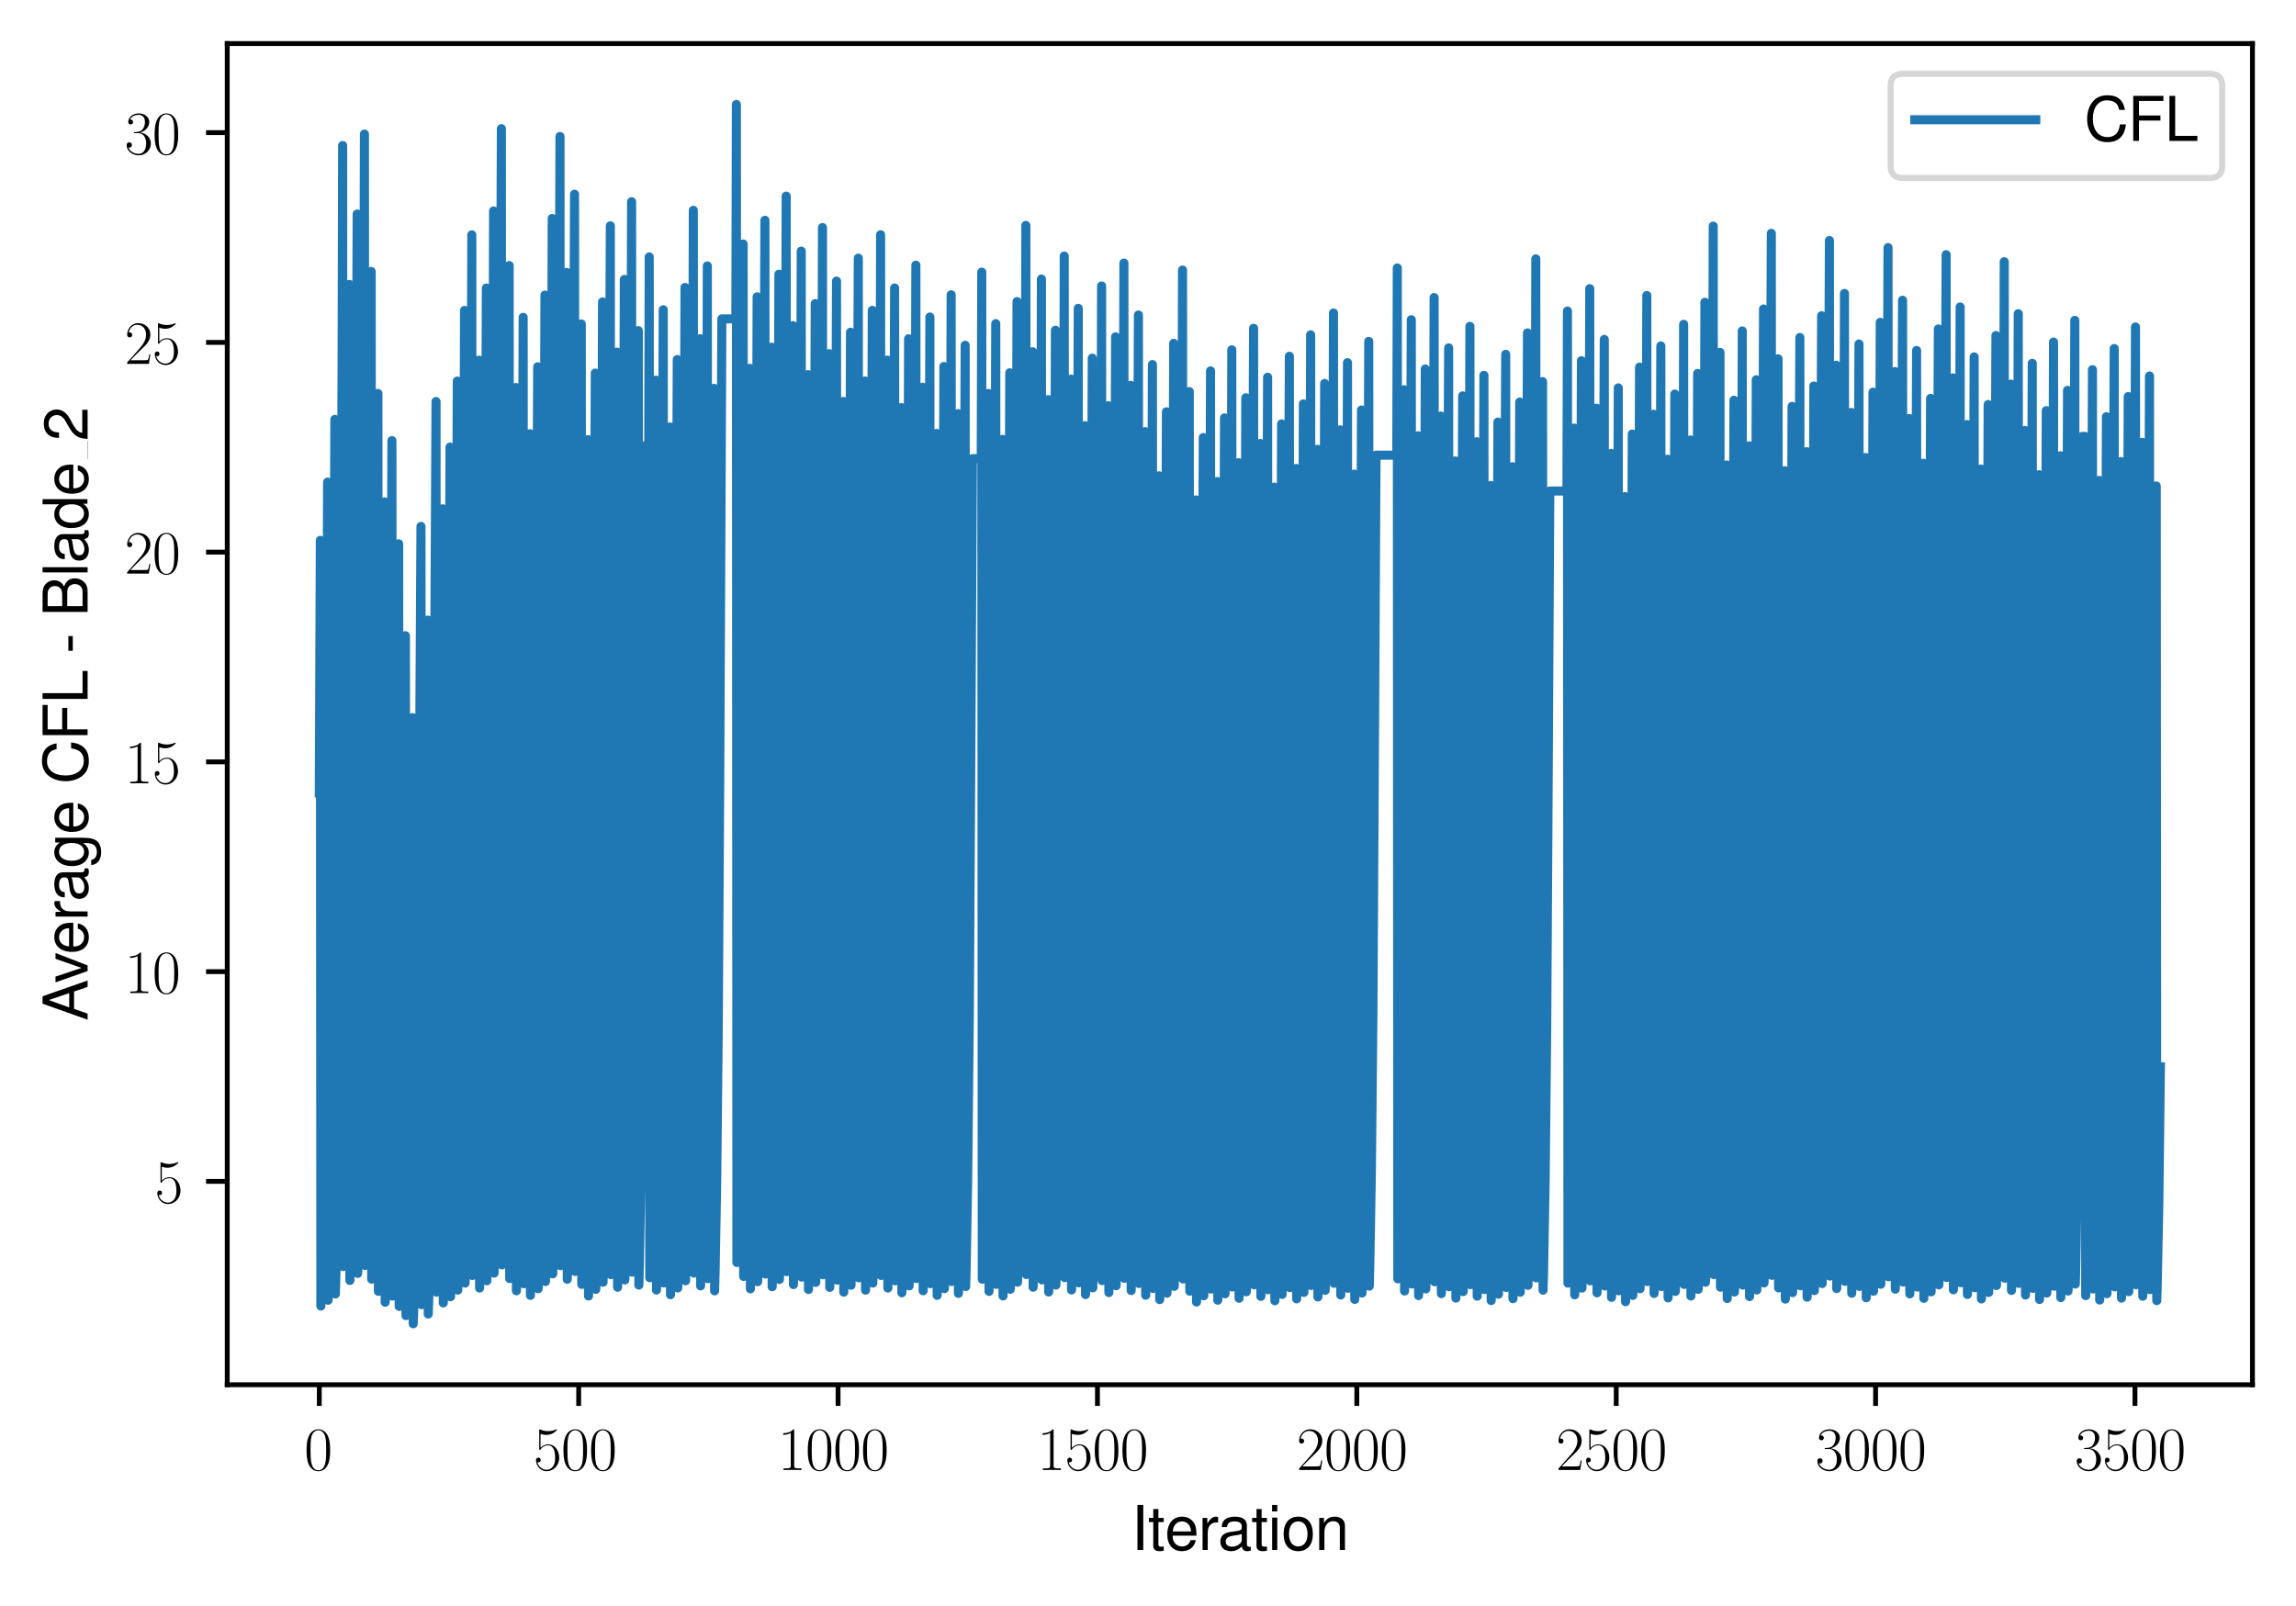 <?xml version="1.0" encoding="utf-8" standalone="no"?>
<!DOCTYPE svg PUBLIC "-//W3C//DTD SVG 1.1//EN"
  "http://www.w3.org/Graphics/SVG/1.1/DTD/svg11.dtd">
<svg xmlns:xlink="http://www.w3.org/1999/xlink" width="379.567pt" height="265.601pt" viewBox="0 0 379.567 265.601" xmlns="http://www.w3.org/2000/svg" version="1.1">
 <defs>
  <style type="text/css">*{stroke-linejoin: round; stroke-linecap: butt}</style>
 </defs>
 <g id="figure_1">
  <g id="patch_1">
   <path d="M 0 265.601 
L 379.567 265.601 
L 379.567 0 
L 0 0 
z
" style="fill: #ffffff"/>
  </g>
  <g id="axes_1">
   <g id="patch_2">
    <path d="M 37.567 228.96 
L 372.367 228.96 
L 372.367 7.2 
L 37.567 7.2 
z
" style="fill: #ffffff"/>
   </g>
   <g id="matplotlib.axis_1">
    <g id="xtick_1">
     <g id="line2d_1">
      <defs>
       <path id="md275884af6" d="M 0 0 
L 0 3.5 
" style="stroke: #000000; stroke-width: 0.8"/>
      </defs>
      <g>
       <use xlink:href="#md275884af6" x="52.786" y="228.96" style="stroke: #000000; stroke-width: 0.8"/>
      </g>
     </g>
     <g id="text_1">
      <!-- $\mathdefault{0}$ -->
      <g transform="translate(50.295 243.058) scale(0.1 -0.1)">
       <defs>
        <path id="CMR17-30" d="M 2688 2038 
C 2688 2430 2682 3099 2413 3613 
C 2176 4063 1798 4224 1466 4224 
C 1158 4224 768 4082 525 3620 
C 269 3137 243 2539 243 2038 
C 243 1671 250 1112 448 623 
C 723 -39 1216 -128 1466 -128 
C 1760 -128 2208 -7 2470 604 
C 2662 1048 2688 1568 2688 2038 
z
M 1466 -26 
C 1056 -26 813 328 723 816 
C 653 1196 653 1749 653 2109 
C 653 2604 653 3015 736 3407 
C 858 3954 1216 4121 1466 4121 
C 1728 4121 2067 3947 2189 3420 
C 2272 3054 2278 2623 2278 2109 
C 2278 1691 2278 1176 2202 797 
C 2067 96 1690 -26 1466 -26 
z
" transform="scale(0.016)"/>
       </defs>
       <use xlink:href="#CMR17-30" transform="scale(0.996)"/>
      </g>
     </g>
    </g>
    <g id="xtick_2">
     <g id="line2d_2">
      <g>
       <use xlink:href="#md275884af6" x="95.666" y="228.96" style="stroke: #000000; stroke-width: 0.8"/>
      </g>
     </g>
     <g id="text_2">
      <!-- $\mathdefault{500}$ -->
      <g transform="translate(88.194 243.058) scale(0.1 -0.1)">
       <defs>
        <path id="CMR17-35" d="M 730 3750 
C 794 3724 1056 3641 1325 3641 
C 1920 3641 2246 3961 2432 4140 
C 2432 4191 2432 4224 2394 4224 
C 2387 4224 2374 4224 2323 4198 
C 2099 4102 1837 4032 1517 4032 
C 1325 4032 1037 4055 723 4191 
C 653 4224 640 4224 634 4224 
C 602 4224 595 4217 595 4090 
L 595 2231 
C 595 2113 595 2080 659 2080 
C 691 2080 704 2093 736 2139 
C 941 2435 1222 2560 1542 2560 
C 1766 2560 2246 2415 2246 1293 
C 2246 1087 2246 716 2054 422 
C 1894 159 1645 25 1370 25 
C 947 25 518 319 403 812 
C 429 806 480 793 506 793 
C 589 793 749 838 749 1036 
C 749 1209 627 1280 506 1280 
C 358 1280 262 1190 262 1011 
C 262 454 704 -128 1382 -128 
C 2042 -128 2669 441 2669 1267 
C 2669 2054 2170 2662 1549 2662 
C 1222 2662 947 2540 730 2304 
L 730 3750 
z
" transform="scale(0.016)"/>
       </defs>
       <use xlink:href="#CMR17-35" transform="scale(0.996)"/>
       <use xlink:href="#CMR17-30" transform="translate(45.69 0) scale(0.996)"/>
       <use xlink:href="#CMR17-30" transform="translate(91.381 0) scale(0.996)"/>
      </g>
     </g>
    </g>
    <g id="xtick_3">
     <g id="line2d_3">
      <g>
       <use xlink:href="#md275884af6" x="138.546" y="228.96" style="stroke: #000000; stroke-width: 0.8"/>
      </g>
     </g>
     <g id="text_3">
      <!-- $\mathdefault{1000}$ -->
      <g transform="translate(128.583 243.058) scale(0.1 -0.1)">
       <defs>
        <path id="CMR17-31" d="M 1702 4083 
C 1702 4217 1696 4224 1606 4224 
C 1357 3927 979 3833 621 3820 
C 602 3820 570 3820 563 3808 
C 557 3795 557 3782 557 3648 
C 755 3648 1088 3686 1344 3839 
L 1344 467 
C 1344 243 1331 166 781 166 
L 589 166 
L 589 0 
C 896 6 1216 12 1523 12 
C 1830 12 2150 6 2458 0 
L 2458 166 
L 2266 166 
C 1715 166 1702 236 1702 467 
L 1702 4083 
z
" transform="scale(0.016)"/>
       </defs>
       <use xlink:href="#CMR17-31" transform="scale(0.996)"/>
       <use xlink:href="#CMR17-30" transform="translate(45.69 0) scale(0.996)"/>
       <use xlink:href="#CMR17-30" transform="translate(91.381 0) scale(0.996)"/>
       <use xlink:href="#CMR17-30" transform="translate(137.071 0) scale(0.996)"/>
      </g>
     </g>
    </g>
    <g id="xtick_4">
     <g id="line2d_4">
      <g>
       <use xlink:href="#md275884af6" x="181.426" y="228.96" style="stroke: #000000; stroke-width: 0.8"/>
      </g>
     </g>
     <g id="text_4">
      <!-- $\mathdefault{1500}$ -->
      <g transform="translate(171.463 243.058) scale(0.1 -0.1)">
       <use xlink:href="#CMR17-31" transform="scale(0.996)"/>
       <use xlink:href="#CMR17-35" transform="translate(45.69 0) scale(0.996)"/>
       <use xlink:href="#CMR17-30" transform="translate(91.381 0) scale(0.996)"/>
       <use xlink:href="#CMR17-30" transform="translate(137.071 0) scale(0.996)"/>
      </g>
     </g>
    </g>
    <g id="xtick_5">
     <g id="line2d_5">
      <g>
       <use xlink:href="#md275884af6" x="224.306" y="228.96" style="stroke: #000000; stroke-width: 0.8"/>
      </g>
     </g>
     <g id="text_5">
      <!-- $\mathdefault{2000}$ -->
      <g transform="translate(214.344 243.058) scale(0.1 -0.1)">
       <defs>
        <path id="CMR17-32" d="M 2669 990 
L 2554 990 
C 2490 537 2438 460 2413 422 
C 2381 371 1920 371 1830 371 
L 602 371 
C 832 620 1280 1073 1824 1596 
C 2214 1966 2669 2400 2669 3033 
C 2669 3788 2067 4224 1395 4224 
C 691 4224 262 3603 262 3027 
C 262 2777 448 2745 525 2745 
C 589 2745 781 2783 781 3007 
C 781 3206 614 3264 525 3264 
C 486 3264 448 3257 422 3244 
C 544 3788 915 4057 1306 4057 
C 1862 4057 2227 3616 2227 3033 
C 2227 2477 1901 1998 1536 1583 
L 262 147 
L 262 0 
L 2515 0 
L 2669 990 
z
" transform="scale(0.016)"/>
       </defs>
       <use xlink:href="#CMR17-32" transform="scale(0.996)"/>
       <use xlink:href="#CMR17-30" transform="translate(45.69 0) scale(0.996)"/>
       <use xlink:href="#CMR17-30" transform="translate(91.381 0) scale(0.996)"/>
       <use xlink:href="#CMR17-30" transform="translate(137.071 0) scale(0.996)"/>
      </g>
     </g>
    </g>
    <g id="xtick_6">
     <g id="line2d_6">
      <g>
       <use xlink:href="#md275884af6" x="267.187" y="228.96" style="stroke: #000000; stroke-width: 0.8"/>
      </g>
     </g>
     <g id="text_6">
      <!-- $\mathdefault{2500}$ -->
      <g transform="translate(257.224 243.058) scale(0.1 -0.1)">
       <use xlink:href="#CMR17-32" transform="scale(0.996)"/>
       <use xlink:href="#CMR17-35" transform="translate(45.69 0) scale(0.996)"/>
       <use xlink:href="#CMR17-30" transform="translate(91.381 0) scale(0.996)"/>
       <use xlink:href="#CMR17-30" transform="translate(137.071 0) scale(0.996)"/>
      </g>
     </g>
    </g>
    <g id="xtick_7">
     <g id="line2d_7">
      <g>
       <use xlink:href="#md275884af6" x="310.067" y="228.96" style="stroke: #000000; stroke-width: 0.8"/>
      </g>
     </g>
     <g id="text_7">
      <!-- $\mathdefault{3000}$ -->
      <g transform="translate(300.104 243.058) scale(0.1 -0.1)">
       <defs>
        <path id="CMR17-33" d="M 1414 2176 
C 1984 2176 2234 1673 2234 1094 
C 2234 322 1824 25 1453 25 
C 1114 25 563 193 390 691 
C 422 678 454 678 486 678 
C 640 678 755 780 755 947 
C 755 1132 614 1216 486 1216 
C 378 1216 211 1164 211 927 
C 211 335 787 -128 1466 -128 
C 2176 -128 2720 432 2720 1087 
C 2720 1718 2208 2176 1600 2246 
C 2086 2347 2554 2776 2554 3353 
C 2554 3856 2048 4224 1472 4224 
C 890 4224 378 3862 378 3347 
C 378 3123 544 3084 627 3084 
C 762 3084 877 3167 877 3334 
C 877 3500 762 3584 627 3584 
C 602 3584 570 3584 544 3571 
C 730 3999 1235 4076 1459 4076 
C 1683 4076 2106 3966 2106 3347 
C 2106 3167 2080 2851 1862 2574 
C 1670 2329 1453 2316 1242 2297 
C 1210 2297 1062 2284 1037 2284 
C 992 2278 966 2272 966 2227 
C 966 2182 973 2176 1101 2176 
L 1414 2176 
z
" transform="scale(0.016)"/>
       </defs>
       <use xlink:href="#CMR17-33" transform="scale(0.996)"/>
       <use xlink:href="#CMR17-30" transform="translate(45.69 0) scale(0.996)"/>
       <use xlink:href="#CMR17-30" transform="translate(91.381 0) scale(0.996)"/>
       <use xlink:href="#CMR17-30" transform="translate(137.071 0) scale(0.996)"/>
      </g>
     </g>
    </g>
    <g id="xtick_8">
     <g id="line2d_8">
      <g>
       <use xlink:href="#md275884af6" x="352.947" y="228.96" style="stroke: #000000; stroke-width: 0.8"/>
      </g>
     </g>
     <g id="text_8">
      <!-- $\mathdefault{3500}$ -->
      <g transform="translate(342.984 243.058) scale(0.1 -0.1)">
       <use xlink:href="#CMR17-33" transform="scale(0.996)"/>
       <use xlink:href="#CMR17-35" transform="translate(45.69 0) scale(0.996)"/>
       <use xlink:href="#CMR17-30" transform="translate(91.381 0) scale(0.996)"/>
       <use xlink:href="#CMR17-30" transform="translate(137.071 0) scale(0.996)"/>
      </g>
     </g>
    </g>
    <g id="text_9">
     <!-- Iteration -->
     <g transform="translate(187.02 256.279) scale(0.1 -0.1)">
      <defs>
       <path id="NimbusSanL-Regu-49" d="M 1242 4672 
L 640 4672 
L 640 0 
L 1242 0 
L 1242 4672 
z
" transform="scale(0.016)"/>
       <path id="NimbusSanL-Regu-74" d="M 1626 3328 
L 1075 3328 
L 1075 4249 
L 544 4249 
L 544 3328 
L 90 3328 
L 90 2892 
L 544 2892 
L 544 402 
C 544 64 774 -128 1190 -128 
C 1318 -128 1446 -116 1626 -84 
L 1626 364 
C 1555 345 1472 339 1370 339 
C 1139 339 1075 402 1075 634 
L 1075 2892 
L 1626 2892 
L 1626 3328 
z
" transform="scale(0.016)"/>
       <path id="NimbusSanL-Regu-65" d="M 3283 1484 
C 3283 1998 3245 2311 3149 2565 
C 2931 3123 2419 3456 1792 3456 
C 858 3456 256 2734 256 1619 
C 256 545 838 -128 1779 -128 
C 2547 -128 3078 307 3213 1018 
L 2675 1018 
C 2528 588 2227 364 1798 364 
C 1459 364 1171 514 992 787 
C 864 974 819 1161 813 1484 
L 3283 1484 
z
M 826 1920 
C 870 2552 1248 2963 1786 2963 
C 2310 2963 2714 2519 2714 1959 
C 2714 1946 2714 1933 2707 1920 
L 826 1920 
z
" transform="scale(0.016)"/>
       <path id="NimbusSanL-Regu-72" d="M 442 3328 
L 442 0 
L 979 0 
L 979 1727 
C 979 2203 1101 2514 1357 2698 
C 1523 2819 1683 2857 2054 2863 
L 2054 3404 
C 1965 3449 1920 3456 1850 3456 
C 1504 3456 1242 3251 934 2750 
L 934 3328 
L 442 3328 
z
" transform="scale(0.016)"/>
       <path id="NimbusSanL-Regu-61" d="M 3424 332 
C 3366 320 3341 320 3309 320 
C 3123 320 3021 415 3021 581 
L 3021 2542 
C 3021 3135 2586 3456 1760 3456 
C 1274 3456 870 3315 646 3065 
C 493 2893 429 2702 416 2370 
L 954 2370 
C 998 2778 1242 2963 1741 2963 
C 2221 2963 2490 2784 2490 2466 
L 2490 2326 
C 2490 2103 2355 2007 1933 1956 
C 1178 1861 1062 1835 858 1753 
C 467 1593 269 1294 269 861 
C 269 256 691 -128 1370 -128 
C 1792 -128 2131 19 2509 364 
C 2547 25 2714 -128 3059 -128 
C 3168 -128 3251 -116 3424 -71 
L 3424 332 
z
M 2490 1071 
C 2490 893 2438 785 2278 638 
C 2061 441 1798 339 1485 339 
C 1069 339 826 536 826 874 
C 826 1224 1062 1402 1632 1485 
C 2195 1562 2310 1587 2490 1670 
L 2490 1071 
z
" transform="scale(0.016)"/>
       <path id="NimbusSanL-Regu-69" d="M 960 3358 
L 429 3358 
L 429 0 
L 960 0 
L 960 3358 
z
M 960 4672 
L 422 4672 
L 422 3999 
L 960 3999 
L 960 4672 
z
" transform="scale(0.016)"/>
       <path id="NimbusSanL-Regu-6f" d="M 1741 3456 
C 800 3456 230 2784 230 1663 
C 230 543 794 -128 1747 -128 
C 2688 -128 3264 543 3264 1638 
C 3264 2791 2707 3456 1741 3456 
z
M 1747 2963 
C 2349 2963 2707 2472 2707 1644 
C 2707 861 2336 364 1747 364 
C 1152 364 787 855 787 1663 
C 787 2466 1152 2963 1747 2963 
z
" transform="scale(0.016)"/>
       <path id="NimbusSanL-Regu-6e" d="M 448 3328 
L 448 0 
L 986 0 
L 986 1835 
C 986 2539 1344 2988 1894 2988 
C 2317 2988 2586 2732 2586 2328 
L 2586 0 
L 3117 0 
L 3117 2539 
C 3117 3097 2701 3456 2054 3456 
C 1555 3456 1235 3263 941 2796 
L 941 3328 
L 448 3328 
z
" transform="scale(0.016)"/>
      </defs>
      <use xlink:href="#NimbusSanL-Regu-49" transform="scale(0.996)"/>
      <use xlink:href="#NimbusSanL-Regu-74" transform="translate(27.695 0) scale(0.996)"/>
      <use xlink:href="#NimbusSanL-Regu-65" transform="translate(55.39 0) scale(0.996)"/>
      <use xlink:href="#NimbusSanL-Regu-72" transform="translate(110.782 0) scale(0.996)"/>
      <use xlink:href="#NimbusSanL-Regu-61" transform="translate(142.961 0) scale(0.996)"/>
      <use xlink:href="#NimbusSanL-Regu-74" transform="translate(198.353 0) scale(0.996)"/>
      <use xlink:href="#NimbusSanL-Regu-69" transform="translate(226.048 0) scale(0.996)"/>
      <use xlink:href="#NimbusSanL-Regu-6f" transform="translate(248.165 0) scale(0.996)"/>
      <use xlink:href="#NimbusSanL-Regu-6e" transform="translate(303.556 0) scale(0.996)"/>
     </g>
    </g>
   </g>
   <g id="matplotlib.axis_2">
    <g id="ytick_1">
     <g id="line2d_9">
      <defs>
       <path id="m8e4cec0066" d="M 0 0 
L -3.5 0 
" style="stroke: #000000; stroke-width: 0.8"/>
      </defs>
      <g>
       <use xlink:href="#m8e4cec0066" x="37.567" y="195.336" style="stroke: #000000; stroke-width: 0.8"/>
      </g>
     </g>
     <g id="text_10">
      <!-- $\mathdefault{5}$ -->
      <g transform="translate(25.586 198.885) scale(0.1 -0.1)">
       <use xlink:href="#CMR17-35" transform="scale(0.996)"/>
      </g>
     </g>
    </g>
    <g id="ytick_2">
     <g id="line2d_10">
      <g>
       <use xlink:href="#m8e4cec0066" x="37.567" y="160.655" style="stroke: #000000; stroke-width: 0.8"/>
      </g>
     </g>
     <g id="text_11">
      <!-- $\mathdefault{10}$ -->
      <g transform="translate(20.605 164.204) scale(0.1 -0.1)">
       <use xlink:href="#CMR17-31" transform="scale(0.996)"/>
       <use xlink:href="#CMR17-30" transform="translate(45.69 0) scale(0.996)"/>
      </g>
     </g>
    </g>
    <g id="ytick_3">
     <g id="line2d_11">
      <g>
       <use xlink:href="#m8e4cec0066" x="37.567" y="125.974" style="stroke: #000000; stroke-width: 0.8"/>
      </g>
     </g>
     <g id="text_12">
      <!-- $\mathdefault{15}$ -->
      <g transform="translate(20.605 129.523) scale(0.1 -0.1)">
       <use xlink:href="#CMR17-31" transform="scale(0.996)"/>
       <use xlink:href="#CMR17-35" transform="translate(45.69 0) scale(0.996)"/>
      </g>
     </g>
    </g>
    <g id="ytick_4">
     <g id="line2d_12">
      <g>
       <use xlink:href="#m8e4cec0066" x="37.567" y="91.293" style="stroke: #000000; stroke-width: 0.8"/>
      </g>
     </g>
     <g id="text_13">
      <!-- $\mathdefault{20}$ -->
      <g transform="translate(20.605 94.843) scale(0.1 -0.1)">
       <use xlink:href="#CMR17-32" transform="scale(0.996)"/>
       <use xlink:href="#CMR17-30" transform="translate(45.69 0) scale(0.996)"/>
      </g>
     </g>
    </g>
    <g id="ytick_5">
     <g id="line2d_13">
      <g>
       <use xlink:href="#m8e4cec0066" x="37.567" y="56.613" style="stroke: #000000; stroke-width: 0.8"/>
      </g>
     </g>
     <g id="text_14">
      <!-- $\mathdefault{25}$ -->
      <g transform="translate(20.605 60.162) scale(0.1 -0.1)">
       <use xlink:href="#CMR17-32" transform="scale(0.996)"/>
       <use xlink:href="#CMR17-35" transform="translate(45.69 0) scale(0.996)"/>
      </g>
     </g>
    </g>
    <g id="ytick_6">
     <g id="line2d_14">
      <g>
       <use xlink:href="#m8e4cec0066" x="37.567" y="21.932" style="stroke: #000000; stroke-width: 0.8"/>
      </g>
     </g>
     <g id="text_15">
      <!-- $\mathdefault{30}$ -->
      <g transform="translate(20.605 25.481) scale(0.1 -0.1)">
       <use xlink:href="#CMR17-33" transform="scale(0.996)"/>
       <use xlink:href="#CMR17-30" transform="translate(45.69 0) scale(0.996)"/>
      </g>
     </g>
    </g>
    <g id="text_16">
     <!-- Average CFL - Blade_2 -->
     <g transform="translate(14.483 168.779) rotate(-90) scale(0.1 -0.1)">
      <defs>
       <path id="NimbusSanL-Regu-41" d="M 3034 1408 
L 3514 0 
L 4179 0 
L 2541 4672 
L 1773 4672 
L 109 0 
L 742 0 
L 1235 1408 
L 3034 1408 
z
M 2867 1907 
L 1382 1907 
L 2150 4032 
L 2867 1907 
z
" transform="scale(0.016)"/>
       <path id="NimbusSanL-Regu-76" d="M 1824 0 
L 3110 3328 
L 2509 3328 
L 1562 629 
L 666 3328 
L 64 3328 
L 1242 0 
L 1824 0 
z
" transform="scale(0.016)"/>
       <path id="NimbusSanL-Regu-67" d="M 2637 3359 
L 2637 2873 
C 2368 3270 2042 3456 1613 3456 
C 762 3456 186 2714 186 1632 
C 186 1084 333 638 608 320 
C 858 38 1216 -128 1568 -128 
C 1990 -128 2285 51 2586 473 
L 2586 300 
C 2586 -155 2528 -441 2394 -634 
C 2253 -841 1978 -960 1651 -960 
C 1408 -960 1190 -894 1043 -774 
C 922 -674 870 -581 838 -375 
L 294 -375 
C 352 -1031 845 -1408 1632 -1408 
C 2131 -1408 2560 -1248 2778 -980 
C 3034 -661 3130 -222 3130 568 
L 3130 3359 
L 2637 3359 
z
M 1670 2963 
C 2246 2963 2586 2479 2586 1644 
C 2586 848 2240 364 1677 364 
C 1094 364 742 855 742 1663 
C 742 2466 1101 2963 1670 2963 
z
" transform="scale(0.016)"/>
       <path id="NimbusSanL-Regu-43" d="M 4237 3219 
C 4051 4236 3462 4736 2438 4736 
C 1811 4736 1306 4537 960 4154 
C 538 3696 307 3035 307 2284 
C 307 1522 544 867 986 415 
C 1344 44 1805 -128 2413 -128 
C 3552 -128 4192 485 4333 1712 
L 3718 1712 
C 3667 1394 3603 1178 3507 994 
C 3315 612 2918 396 2419 396 
C 1491 396 902 1134 902 2291 
C 902 3480 1466 4211 2368 4211 
C 2746 4211 3098 4096 3290 3918 
C 3462 3759 3558 3562 3629 3219 
L 4237 3219 
z
" transform="scale(0.016)"/>
       <path id="NimbusSanL-Regu-46" d="M 1171 2112 
L 3398 2112 
L 3398 2636 
L 1171 2636 
L 1171 4147 
L 3706 4147 
L 3706 4672 
L 576 4672 
L 576 0 
L 1171 0 
L 1171 2112 
z
" transform="scale(0.016)"/>
       <path id="NimbusSanL-Regu-4c" d="M 1107 4672 
L 512 4672 
L 512 0 
L 3411 0 
L 3411 524 
L 1107 524 
L 1107 4672 
z
" transform="scale(0.016)"/>
       <path id="NimbusSanL-Regu-2d" d="M 1818 1996 
L 294 1996 
L 294 1536 
L 1818 1536 
L 1818 1996 
z
" transform="scale(0.016)"/>
       <path id="NimbusSanL-Regu-42" d="M 506 0 
L 2611 0 
C 3053 0 3379 121 3629 390 
C 3859 632 3987 961 3987 1321 
C 3987 1878 3731 2214 3136 2444 
C 3558 2643 3782 2994 3782 3476 
C 3782 3821 3654 4127 3411 4345 
C 3168 4569 2848 4672 2400 4672 
L 506 4672 
L 506 0 
z
M 1101 2636 
L 1101 4147 
L 2253 4147 
C 2586 4147 2771 4101 2931 3977 
C 3098 3847 3187 3652 3187 3391 
C 3187 3138 3098 2936 2931 2806 
C 2771 2682 2586 2636 2253 2636 
L 1101 2636 
z
M 1101 524 
L 1101 2112 
L 2554 2112 
C 2842 2112 3034 2042 3174 1890 
C 3315 1745 3392 1542 3392 1315 
C 3392 1093 3315 891 3174 746 
C 3034 594 2842 524 2554 524 
L 1101 524 
z
" transform="scale(0.016)"/>
       <path id="NimbusSanL-Regu-6c" d="M 973 4672 
L 435 4672 
L 435 0 
L 973 0 
L 973 4672 
z
" transform="scale(0.016)"/>
       <path id="NimbusSanL-Regu-64" d="M 3168 4672 
L 2637 4672 
L 2637 2937 
C 2413 3276 2054 3456 1606 3456 
C 736 3456 166 2759 166 1695 
C 166 568 723 -128 1626 -128 
C 2086 -128 2406 44 2694 460 
L 2694 19 
L 3168 19 
L 3168 4672 
z
M 1696 2956 
C 2272 2956 2637 2447 2637 1651 
C 2637 880 2266 371 1702 371 
C 1114 371 723 887 723 1663 
C 723 2440 1114 2956 1696 2956 
z
" transform="scale(0.016)"/>
       <path id="NimbusSanL-Regu-32" d="M 3238 556 
L 851 556 
C 909 928 1114 1165 1670 1493 
L 2310 1839 
C 2944 2185 3270 2653 3270 3211 
C 3270 3589 3117 3942 2848 4185 
C 2579 4428 2246 4544 1818 4544 
C 1242 4544 813 4339 563 3955 
C 403 3711 333 3429 320 2967 
L 883 2967 
C 902 3275 941 3461 1018 3608 
C 1165 3884 1459 4051 1798 4051 
C 2310 4051 2694 3685 2694 3198 
C 2694 2839 2483 2531 2080 2300 
L 1491 1967 
C 544 1428 269 999 218 0 
L 3238 0 
L 3238 556 
z
" transform="scale(0.016)"/>
      </defs>
      <use xlink:href="#NimbusSanL-Regu-41" transform="scale(0.996)"/>
      <use xlink:href="#NimbusSanL-Regu-76" transform="translate(62.466 0) scale(0.996)"/>
      <use xlink:href="#NimbusSanL-Regu-65" transform="translate(109.788 0) scale(0.996)"/>
      <use xlink:href="#NimbusSanL-Regu-72" transform="translate(165.18 0) scale(0.996)"/>
      <use xlink:href="#NimbusSanL-Regu-61" transform="translate(197.359 0) scale(0.996)"/>
      <use xlink:href="#NimbusSanL-Regu-67" transform="translate(252.751 0) scale(0.996)"/>
      <use xlink:href="#NimbusSanL-Regu-65" transform="translate(308.143 0) scale(0.996)"/>
      <use xlink:href="#NimbusSanL-Regu-43" transform="translate(391.229 0) scale(0.996)"/>
      <use xlink:href="#NimbusSanL-Regu-46" transform="translate(463.159 0) scale(0.996)"/>
      <use xlink:href="#NimbusSanL-Regu-4c" transform="translate(524.031 0) scale(0.996)"/>
      <use xlink:href="#NimbusSanL-Regu-2d" transform="translate(607.118 0) scale(0.996)"/>
      <use xlink:href="#NimbusSanL-Regu-42" transform="translate(667.988 0) scale(0.996)"/>
      <use xlink:href="#NimbusSanL-Regu-6c" transform="translate(734.438 0) scale(0.996)"/>
      <use xlink:href="#NimbusSanL-Regu-61" transform="translate(756.555 0) scale(0.996)"/>
      <use xlink:href="#NimbusSanL-Regu-64" transform="translate(811.947 0) scale(0.996)"/>
      <use xlink:href="#NimbusSanL-Regu-65" transform="translate(867.339 0) scale(0.996)"/>
      <use xlink:href="#NimbusSanL-Regu-32" transform="translate(958.596 0) scale(0.996)"/>
      <path d="M 928.708 0 
L 958.596 0 
L 958.596 0.399 
L 928.708 0.399 
L 928.708 0 
z
"/>
     </g>
    </g>
   </g>
   <g id="line2d_15">
    <path d="M 52.786 131.104 
L 52.957 89.346 
L 53.043 215.949 
L 53.129 213.136 
L 53.386 200.847 
L 53.643 179.612 
L 53.9 142.917 
L 54.158 79.711 
L 54.243 214.986 
L 54.329 211.98 
L 54.586 198.849 
L 54.844 176.159 
L 55.101 136.951 
L 55.358 69.344 
L 55.444 213.949 
L 55.53 210.736 
L 55.787 196.699 
L 56.044 172.444 
L 56.302 130.533 
L 56.559 58.26 
L 56.645 24.056 
L 56.731 209.42 
L 56.816 205.301 
L 57.074 187.308 
L 57.331 156.217 
L 57.588 102.534 
L 57.76 47.029 
L 57.845 211.718 
L 57.931 208.058 
L 58.188 192.072 
L 58.446 164.47 
L 58.703 116.91 
L 59.046 35.387 
L 59.132 210.553 
L 59.218 206.661 
L 59.475 189.658 
L 59.732 160.28 
L 59.989 109.62 
L 60.247 22.167 
L 60.332 209.231 
L 60.418 205.074 
L 60.675 186.917 
L 60.933 155.545 
L 61.19 101.394 
L 61.362 44.893 
L 61.447 211.504 
L 61.533 207.802 
L 61.79 191.629 
L 62.048 163.683 
L 62.305 115.421 
L 62.476 65.05 
L 62.562 213.52 
L 62.648 210.22 
L 62.905 195.809 
L 63.163 170.906 
L 63.42 127.886 
L 63.591 82.991 
L 63.677 215.314 
L 63.763 212.373 
L 64.02 199.529 
L 64.277 177.335 
L 64.535 139.009 
L 64.792 72.851 
L 64.878 214.3 
L 64.964 211.156 
L 65.221 197.426 
L 65.478 173.702 
L 65.735 132.712 
L 65.907 89.916 
L 65.993 216.006 
L 66.078 213.204 
L 66.336 200.965 
L 66.593 179.816 
L 66.85 143.274 
L 67.022 105.115 
L 67.108 217.526 
L 67.193 215.028 
L 67.451 204.117 
L 67.708 185.262 
L 67.965 152.681 
L 68.222 118.653 
L 68.308 218.88 
L 68.394 216.653 
L 68.651 206.924 
L 68.908 190.113 
L 69.166 161.063 
L 69.595 87.035 
L 69.68 215.718 
L 69.766 212.859 
L 70.023 200.368 
L 70.281 178.783 
L 70.538 141.486 
L 70.709 102.532 
L 70.795 217.268 
L 70.881 214.718 
L 71.138 203.581 
L 71.396 184.337 
L 71.653 151.082 
L 72.082 66.389 
L 72.167 213.654 
L 72.253 210.381 
L 72.51 196.087 
L 72.768 171.386 
L 73.025 128.703 
L 73.197 84.125 
L 73.282 215.427 
L 73.368 212.509 
L 73.625 199.764 
L 73.883 177.741 
L 74.14 139.684 
L 74.397 73.922 
L 74.483 214.407 
L 74.569 211.285 
L 74.826 197.649 
L 75.083 174.085 
L 75.341 133.367 
L 75.598 63.006 
L 75.684 213.315 
L 75.769 209.975 
L 76.027 195.385 
L 76.284 170.174 
L 76.541 126.608 
L 76.798 51.327 
L 76.884 212.147 
L 76.97 208.574 
L 77.227 192.963 
L 77.485 165.989 
L 77.742 119.377 
L 77.999 38.831 
L 78.085 210.898 
L 78.171 207.074 
L 78.428 190.372 
L 78.685 161.511 
L 78.942 111.639 
L 79.2 59.553 
L 79.285 212.97 
L 79.371 209.561 
L 79.629 194.669 
L 79.886 168.936 
L 80.143 124.47 
L 80.4 47.633 
L 80.486 211.778 
L 80.572 208.13 
L 80.829 192.197 
L 81.086 164.665 
L 81.344 117.089 
L 81.601 34.886 
L 81.687 210.503 
L 81.773 206.601 
L 82.03 189.554 
L 82.287 160.098 
L 82.544 109.197 
L 82.887 21.271 
L 82.973 209.142 
L 83.059 204.967 
L 83.316 186.731 
L 83.574 155.219 
L 83.831 100.767 
L 84.002 74.917 
L 84.088 74.917 
L 84.174 43.897 
L 84.26 211.404 
L 84.345 207.682 
L 84.603 191.423 
L 84.86 163.327 
L 85.117 114.776 
L 85.289 64.071 
L 85.374 213.422 
L 85.46 210.103 
L 85.718 195.606 
L 85.975 170.555 
L 86.232 127.267 
L 86.489 52.466 
L 86.575 212.261 
L 86.661 208.71 
L 86.918 193.199 
L 87.175 166.397 
L 87.433 120.082 
L 87.604 71.71 
L 87.69 214.186 
L 87.776 211.02 
L 88.033 197.19 
L 88.29 173.292 
L 88.548 131.998 
L 88.891 60.64 
L 88.976 213.079 
L 89.062 209.691 
L 89.319 194.894 
L 89.577 169.326 
L 89.834 125.143 
L 90.091 48.795 
L 90.177 211.894 
L 90.263 208.27 
L 90.52 192.438 
L 90.777 165.081 
L 91.035 117.809 
L 91.292 36.122 
L 91.378 210.627 
L 91.463 206.749 
L 91.721 189.81 
L 91.978 160.54 
L 92.235 109.962 
L 92.578 22.562 
L 92.664 209.271 
L 92.75 205.122 
L 93.007 186.999 
L 93.264 155.682 
L 93.522 101.566 
L 93.693 45.048 
L 93.779 211.52 
L 93.865 207.82 
L 94.122 191.661 
L 94.379 163.739 
L 94.637 115.489 
L 94.98 32.113 
L 95.065 210.226 
L 95.151 206.268 
L 95.408 188.979 
L 95.666 159.104 
L 95.923 107.48 
L 96.095 53.564 
L 96.18 212.371 
L 96.266 208.842 
L 96.523 193.427 
L 96.781 166.79 
L 97.038 120.762 
L 97.209 72.689 
L 97.295 214.284 
L 97.381 211.137 
L 97.638 197.393 
L 97.895 173.643 
L 98.153 132.604 
L 98.41 61.691 
L 98.496 213.184 
L 98.582 209.817 
L 98.839 195.112 
L 99.096 169.702 
L 99.353 125.794 
L 99.611 49.921 
L 99.696 212.007 
L 99.782 208.405 
L 100.04 192.672 
L 100.297 165.485 
L 100.554 118.506 
L 100.897 37.336 
L 100.983 210.748 
L 101.069 206.895 
L 101.326 190.062 
L 101.583 160.976 
L 101.84 110.714 
L 102.012 58.221 
L 102.098 212.837 
L 102.184 209.401 
L 102.441 194.393 
L 102.698 168.459 
L 102.955 123.645 
L 103.213 46.207 
L 103.298 211.635 
L 103.384 207.959 
L 103.641 191.902 
L 103.899 164.154 
L 104.156 116.206 
L 104.413 33.353 
L 104.499 210.35 
L 104.585 206.417 
L 104.842 189.236 
L 105.099 159.548 
L 105.357 108.247 
L 105.528 54.669 
L 105.614 212.482 
L 105.7 208.975 
L 105.957 193.656 
L 106.214 167.186 
L 106.472 121.446 
L 106.729 73.675 
L 107.243 73.675 
L 107.329 42.48 
L 107.415 211.263 
L 107.501 207.512 
L 107.758 191.129 
L 108.015 162.819 
L 108.273 113.899 
L 108.444 62.853 
L 108.53 213.3 
L 108.616 209.957 
L 108.873 195.353 
L 109.13 170.119 
L 109.387 126.513 
L 109.645 51.218 
L 109.73 212.136 
L 109.816 208.561 
L 110.073 192.941 
L 110.331 165.95 
L 110.588 119.309 
L 110.76 70.598 
L 110.845 214.074 
L 110.931 210.886 
L 111.188 196.959 
L 111.446 172.894 
L 111.703 131.309 
L 111.96 59.454 
L 112.046 212.96 
L 112.132 209.549 
L 112.389 194.649 
L 112.646 168.901 
L 112.904 124.409 
L 113.247 47.526 
L 113.332 211.767 
L 113.418 208.118 
L 113.675 192.175 
L 113.933 164.627 
L 114.19 117.023 
L 114.447 67.306 
L 114.533 67.306 
L 114.619 34.775 
L 114.705 210.492 
L 114.79 206.587 
L 115.048 189.531 
L 115.305 160.058 
L 115.562 109.128 
L 115.734 56.003 
L 115.819 212.615 
L 115.905 209.135 
L 116.162 193.933 
L 116.42 167.664 
L 116.677 122.272 
L 116.934 43.972 
L 117.02 211.412 
L 117.106 207.691 
L 117.363 191.438 
L 117.62 163.353 
L 117.878 114.823 
L 118.049 64.208 
L 118.135 213.436 
L 118.221 210.119 
L 118.478 195.634 
L 118.735 170.604 
L 118.993 127.353 
L 119.336 52.724 
L 121.651 52.724 
L 121.737 17.28 
L 121.823 208.743 
L 121.908 204.488 
L 122.166 185.903 
L 122.423 153.789 
L 122.68 98.296 
L 122.852 40.347 
L 122.938 211.049 
L 123.023 207.256 
L 123.281 190.686 
L 123.538 162.054 
L 123.795 112.578 
L 123.967 60.905 
L 124.052 213.105 
L 124.138 209.723 
L 124.395 194.949 
L 124.653 169.421 
L 124.91 125.307 
L 125.167 49.079 
L 125.253 211.923 
L 125.339 208.304 
L 125.596 192.497 
L 125.853 165.183 
L 126.111 117.985 
L 126.454 36.425 
L 126.539 210.657 
L 126.625 206.785 
L 126.883 189.873 
L 127.14 160.649 
L 127.397 110.15 
L 127.569 57.409 
L 127.654 212.756 
L 127.74 209.303 
L 127.997 194.224 
L 128.255 168.168 
L 128.512 123.142 
L 128.769 45.338 
L 128.855 211.549 
L 128.941 207.855 
L 129.198 191.721 
L 129.455 163.843 
L 129.713 115.668 
L 129.97 32.423 
L 130.056 210.257 
L 130.141 206.305 
L 130.399 189.043 
L 130.656 159.215 
L 130.913 107.672 
L 131.085 53.84 
L 131.171 212.399 
L 131.256 208.875 
L 131.514 193.484 
L 131.771 166.889 
L 132.028 120.933 
L 132.285 72.936 
L 132.371 72.936 
L 132.457 41.52 
L 132.543 211.167 
L 132.628 207.397 
L 132.886 190.93 
L 133.143 162.475 
L 133.4 113.304 
L 133.572 61.951 
L 133.658 213.21 
L 133.743 209.848 
L 134.001 195.166 
L 134.258 169.795 
L 134.515 125.955 
L 134.772 50.198 
L 134.858 212.034 
L 134.944 208.438 
L 135.201 192.729 
L 135.459 165.584 
L 135.716 118.677 
L 135.973 37.623 
L 136.059 210.777 
L 136.145 206.929 
L 136.402 190.122 
L 136.659 161.078 
L 136.916 110.891 
L 137.088 58.476 
L 137.174 212.862 
L 137.26 209.432 
L 137.517 194.446 
L 137.774 168.55 
L 138.031 123.803 
L 138.289 46.48 
L 138.374 211.663 
L 138.46 207.992 
L 138.717 191.958 
L 138.975 164.252 
L 139.232 116.375 
L 139.404 66.374 
L 139.489 213.652 
L 139.575 210.379 
L 139.832 196.083 
L 140.09 171.38 
L 140.347 128.693 
L 140.604 54.93 
L 140.69 212.508 
L 140.776 209.006 
L 141.033 193.71 
L 141.29 167.28 
L 141.548 121.607 
L 141.891 42.685 
L 141.976 211.283 
L 142.062 207.537 
L 142.319 191.171 
L 142.577 162.892 
L 142.834 114.026 
L 143.005 62.99 
L 143.091 213.314 
L 143.177 209.973 
L 143.434 195.382 
L 143.692 170.168 
L 143.949 126.598 
L 144.206 51.31 
L 144.292 212.146 
L 144.378 208.572 
L 144.635 192.96 
L 144.892 165.983 
L 145.149 119.366 
L 145.407 70.68 
L 145.493 70.68 
L 145.578 38.812 
L 145.664 210.896 
L 145.75 207.072 
L 146.007 190.368 
L 146.264 161.505 
L 146.522 111.628 
L 146.693 59.537 
L 146.779 212.968 
L 146.865 209.559 
L 147.122 194.666 
L 147.379 168.931 
L 147.637 124.46 
L 147.894 47.615 
L 147.98 211.776 
L 148.065 208.128 
L 148.323 192.194 
L 148.58 164.659 
L 148.837 117.078 
L 149.009 67.386 
L 149.094 213.753 
L 149.18 210.501 
L 149.437 196.293 
L 149.695 171.743 
L 149.952 129.32 
L 150.209 56.012 
L 150.295 212.616 
L 150.381 209.136 
L 150.638 193.935 
L 150.895 167.668 
L 151.153 122.278 
L 151.41 43.844 
L 151.496 211.399 
L 151.581 207.676 
L 151.839 191.412 
L 152.096 163.307 
L 152.353 114.743 
L 152.525 64.023 
L 152.611 213.417 
L 152.696 210.097 
L 152.954 195.596 
L 153.211 170.538 
L 153.468 127.238 
L 153.726 52.415 
L 153.811 212.256 
L 153.897 208.704 
L 154.154 193.189 
L 154.412 166.379 
L 154.669 120.05 
L 154.84 71.665 
L 154.926 214.181 
L 155.012 211.014 
L 155.269 197.181 
L 155.526 173.276 
L 155.784 131.969 
L 156.041 60.591 
L 156.127 213.074 
L 156.213 209.685 
L 156.47 194.884 
L 156.727 169.308 
L 156.984 125.113 
L 157.242 48.743 
L 157.327 211.889 
L 157.413 208.264 
L 157.67 192.428 
L 157.928 165.063 
L 158.185 117.777 
L 158.357 68.391 
L 158.442 213.854 
L 158.528 210.621 
L 158.785 196.502 
L 159.043 172.103 
L 159.3 129.942 
L 159.557 57.089 
L 159.643 212.724 
L 159.729 209.265 
L 159.986 194.158 
L 160.243 168.053 
L 160.501 122.944 
L 160.758 75.832 
L 162.216 75.832 
L 162.302 44.995 
L 162.387 211.514 
L 162.473 207.814 
L 162.73 191.65 
L 162.988 163.72 
L 163.245 115.456 
L 163.416 65.05 
L 163.502 213.52 
L 163.588 210.22 
L 163.845 195.809 
L 164.103 170.906 
L 164.36 127.873 
L 164.617 53.513 
L 164.703 212.366 
L 164.789 208.836 
L 165.046 193.417 
L 165.303 166.772 
L 165.56 120.73 
L 165.732 72.644 
L 165.818 214.279 
L 165.903 211.132 
L 166.161 197.384 
L 166.418 173.627 
L 166.675 132.576 
L 166.933 61.639 
L 167.018 213.179 
L 167.104 209.811 
L 167.361 195.102 
L 167.619 169.684 
L 167.876 125.762 
L 168.133 49.864 
L 168.219 212.001 
L 168.305 208.398 
L 168.562 192.66 
L 168.819 165.465 
L 169.077 118.471 
L 169.334 69.391 
L 169.505 69.391 
L 169.591 37.266 
L 169.677 210.741 
L 169.763 206.886 
L 170.02 190.048 
L 170.277 160.95 
L 170.535 110.67 
L 170.706 58.158 
L 170.792 212.831 
L 170.878 209.393 
L 171.135 194.38 
L 171.392 168.436 
L 171.649 123.606 
L 171.907 76.786 
L 172.078 76.786 
L 172.164 46.14 
L 172.25 211.629 
L 172.336 207.951 
L 172.593 191.888 
L 172.85 164.13 
L 173.107 116.165 
L 173.279 66.07 
L 173.365 213.622 
L 173.45 210.343 
L 173.708 196.02 
L 173.965 171.271 
L 174.222 128.505 
L 174.48 54.605 
L 174.565 212.475 
L 174.651 208.967 
L 174.908 193.643 
L 175.166 167.163 
L 175.423 121.406 
L 175.68 73.618 
L 175.852 73.618 
L 175.937 42.338 
L 176.023 211.249 
L 176.109 207.495 
L 176.366 191.099 
L 176.624 162.768 
L 176.881 113.811 
L 177.052 62.68 
L 177.138 213.283 
L 177.224 209.936 
L 177.481 195.318 
L 177.738 170.057 
L 177.996 126.406 
L 178.253 50.978 
L 178.339 212.113 
L 178.425 208.532 
L 178.682 192.891 
L 178.939 165.864 
L 179.196 119.161 
L 179.368 70.384 
L 179.454 214.053 
L 179.539 210.86 
L 179.797 196.915 
L 180.054 172.817 
L 180.311 131.176 
L 180.569 59.221 
L 180.654 212.937 
L 180.74 209.521 
L 180.997 194.6 
L 181.255 168.817 
L 181.512 124.264 
L 181.769 77.733 
L 182.026 77.733 
L 182.112 47.277 
L 182.198 211.742 
L 182.284 208.088 
L 182.541 192.123 
L 182.798 164.537 
L 183.056 116.869 
L 183.227 67.084 
L 183.313 213.723 
L 183.399 210.464 
L 183.656 196.231 
L 183.913 171.635 
L 184.17 129.133 
L 184.428 55.69 
L 184.513 212.584 
L 184.599 209.097 
L 184.857 193.868 
L 185.114 167.552 
L 185.371 122.078 
L 185.628 74.585 
L 185.714 74.585 
L 185.8 43.499 
L 185.886 211.365 
L 185.971 207.634 
L 186.229 191.34 
L 186.486 163.184 
L 186.743 114.529 
L 186.915 63.715 
L 187.001 213.386 
L 187.086 210.06 
L 187.344 195.532 
L 187.601 170.428 
L 187.858 127.047 
L 188.201 52.085 
L 188.287 212.223 
L 188.373 208.665 
L 188.63 193.121 
L 188.887 166.261 
L 189.145 119.846 
L 189.316 71.371 
L 189.402 214.152 
L 189.488 210.979 
L 189.745 197.12 
L 190.002 173.171 
L 190.259 131.788 
L 190.517 60.277 
L 190.602 213.042 
L 190.688 209.648 
L 190.946 194.819 
L 191.203 169.196 
L 191.46 124.918 
L 191.632 78.675 
L 191.717 214.882 
L 191.803 211.855 
L 192.06 198.634 
L 192.318 175.788 
L 192.575 136.31 
L 192.832 68.091 
L 192.918 213.824 
L 193.004 210.585 
L 193.261 196.44 
L 193.518 171.996 
L 193.776 129.757 
L 194.033 56.768 
L 194.119 212.691 
L 194.204 209.227 
L 194.462 194.092 
L 194.719 167.938 
L 194.976 122.745 
L 195.234 75.546 
L 195.405 75.546 
L 195.491 44.652 
L 195.577 211.48 
L 195.662 207.773 
L 195.92 191.579 
L 196.177 163.597 
L 196.434 115.244 
L 196.606 64.744 
L 196.691 213.489 
L 196.777 210.184 
L 197.035 195.745 
L 197.292 170.796 
L 197.549 127.684 
L 197.721 82.658 
L 197.806 215.28 
L 197.892 212.333 
L 198.149 199.46 
L 198.407 177.215 
L 198.664 138.776 
L 198.921 72.353 
L 199.007 214.25 
L 199.093 211.097 
L 199.35 197.323 
L 199.607 173.523 
L 199.865 132.395 
L 200.122 61.327 
L 200.208 213.147 
L 200.293 209.774 
L 200.551 195.037 
L 200.808 169.572 
L 201.065 125.568 
L 201.237 79.611 
L 201.323 214.976 
L 201.408 211.968 
L 201.666 198.828 
L 201.923 176.123 
L 202.18 136.889 
L 202.437 69.093 
L 202.523 213.924 
L 202.609 210.706 
L 202.866 196.647 
L 203.123 172.355 
L 203.381 130.377 
L 203.638 57.839 
L 203.724 212.799 
L 203.81 209.355 
L 204.067 194.314 
L 204.324 168.322 
L 204.581 123.409 
L 204.753 76.501 
L 204.839 214.665 
L 204.924 211.595 
L 205.182 198.184 
L 205.439 175.009 
L 205.696 134.964 
L 205.954 65.766 
L 206.039 213.591 
L 206.125 210.306 
L 206.382 195.957 
L 206.64 171.162 
L 206.897 128.317 
L 207.24 54.279 
L 207.326 212.443 
L 207.412 208.928 
L 207.669 193.576 
L 207.926 167.047 
L 208.183 121.205 
L 208.355 73.328 
L 208.441 214.347 
L 208.526 211.214 
L 208.784 197.525 
L 209.041 173.872 
L 209.298 132.999 
L 209.556 62.37 
L 209.641 213.252 
L 209.727 209.899 
L 209.984 195.253 
L 210.242 169.946 
L 210.499 126.214 
L 210.67 80.541 
L 210.756 215.069 
L 210.842 212.079 
L 211.099 199.021 
L 211.356 176.457 
L 211.614 137.465 
L 211.871 70.088 
L 211.957 214.024 
L 212.043 210.825 
L 212.3 196.854 
L 212.557 172.711 
L 212.814 130.993 
L 213.157 58.904 
L 213.243 212.905 
L 213.329 209.483 
L 213.586 194.534 
L 213.844 168.704 
L 214.101 124.068 
L 214.272 77.451 
L 214.358 214.76 
L 214.444 211.708 
L 214.701 198.38 
L 214.958 175.349 
L 215.216 135.552 
L 215.473 66.782 
L 215.559 213.693 
L 215.645 210.428 
L 215.902 196.168 
L 216.159 171.526 
L 216.416 128.946 
L 216.674 55.366 
L 216.759 212.551 
L 216.845 209.058 
L 217.102 193.801 
L 217.36 167.436 
L 217.617 121.878 
L 217.789 74.297 
L 217.874 214.444 
L 217.96 211.33 
L 218.217 197.726 
L 218.475 174.219 
L 218.732 133.599 
L 218.989 63.407 
L 219.075 213.355 
L 219.161 210.023 
L 219.418 195.468 
L 219.675 170.317 
L 219.933 126.856 
L 220.19 81.466 
L 220.361 81.466 
L 220.447 51.755 
L 220.533 212.19 
L 220.619 208.625 
L 220.876 193.052 
L 221.133 166.142 
L 221.39 119.642 
L 221.562 71.077 
L 221.648 214.122 
L 221.734 210.944 
L 221.991 197.059 
L 222.248 173.066 
L 222.505 131.605 
L 222.763 59.962 
L 222.848 213.011 
L 222.934 209.61 
L 223.191 194.754 
L 223.449 169.083 
L 223.706 124.723 
L 223.878 78.394 
L 223.963 214.854 
L 224.049 211.822 
L 224.306 198.576 
L 224.564 175.687 
L 224.821 136.136 
L 225.078 67.791 
L 225.164 213.794 
L 225.25 210.549 
L 225.507 196.377 
L 225.764 171.888 
L 226.022 129.571 
L 226.279 56.446 
L 226.365 212.659 
L 226.45 209.188 
L 226.708 194.025 
L 226.965 167.823 
L 227.222 122.546 
L 227.479 75.26 
L 230.91 75.26 
L 230.996 44.308 
L 231.081 211.446 
L 231.167 207.731 
L 231.424 191.508 
L 231.682 163.474 
L 231.939 115.031 
L 232.111 64.437 
L 232.196 213.458 
L 232.282 210.147 
L 232.539 195.682 
L 232.797 170.686 
L 233.054 127.494 
L 233.311 52.858 
L 233.397 212.301 
L 233.483 208.757 
L 233.74 193.281 
L 233.997 166.537 
L 234.255 120.324 
L 234.426 72.06 
L 234.512 214.221 
L 234.598 211.062 
L 234.855 197.263 
L 235.112 173.418 
L 235.369 132.214 
L 235.627 61.014 
L 235.712 213.116 
L 235.798 209.736 
L 236.055 194.972 
L 236.313 169.46 
L 236.57 125.374 
L 236.827 79.332 
L 236.999 79.332 
L 237.085 49.195 
L 237.17 211.934 
L 237.256 208.318 
L 237.513 192.521 
L 237.771 165.225 
L 238.028 118.057 
L 238.199 68.794 
L 238.285 213.894 
L 238.371 210.67 
L 238.628 196.585 
L 238.886 172.248 
L 239.143 130.192 
L 239.486 57.52 
L 239.572 212.767 
L 239.657 209.317 
L 239.915 194.247 
L 240.172 168.208 
L 240.429 123.211 
L 240.601 76.217 
L 240.687 214.636 
L 240.772 211.56 
L 241.03 198.124 
L 241.287 174.907 
L 241.544 134.788 
L 241.801 65.461 
L 241.887 213.561 
L 241.973 210.27 
L 242.23 195.894 
L 242.488 171.053 
L 242.745 128.128 
L 243.002 53.953 
L 243.088 212.41 
L 243.174 208.889 
L 243.431 193.508 
L 243.688 166.93 
L 243.945 121.003 
L 244.117 73.037 
L 244.203 214.318 
L 244.288 211.179 
L 244.546 197.465 
L 244.803 173.768 
L 245.06 132.819 
L 245.318 62.059 
L 245.403 213.221 
L 245.489 209.861 
L 245.746 195.189 
L 246.004 169.834 
L 246.261 126.022 
L 246.432 80.264 
L 246.518 215.041 
L 246.604 212.046 
L 246.861 198.964 
L 247.119 176.357 
L 247.376 137.294 
L 247.633 69.791 
L 247.719 213.994 
L 247.805 210.789 
L 248.062 196.792 
L 248.319 172.605 
L 248.577 130.809 
L 248.92 58.587 
L 249.005 212.873 
L 249.091 209.445 
L 249.348 194.469 
L 249.606 168.59 
L 249.863 123.872 
L 250.034 77.168 
L 250.12 214.731 
L 250.206 211.675 
L 250.463 198.322 
L 250.721 175.248 
L 250.978 135.377 
L 251.235 66.479 
L 251.321 213.663 
L 251.407 210.392 
L 251.664 196.105 
L 251.921 171.418 
L 252.178 128.758 
L 252.521 55.042 
L 252.607 212.519 
L 252.693 209.019 
L 252.95 193.734 
L 253.208 167.32 
L 253.465 121.677 
L 253.722 74.008 
L 253.808 74.008 
L 253.894 42.806 
L 253.979 211.295 
L 254.065 207.551 
L 254.322 191.196 
L 254.58 162.935 
L 254.837 114.101 
L 255.009 63.098 
L 255.094 213.324 
L 255.18 209.986 
L 255.437 195.404 
L 255.695 170.206 
L 255.952 126.665 
L 256.209 81.19 
L 259.039 81.19 
L 259.125 51.425 
L 259.211 212.157 
L 259.297 208.585 
L 259.554 192.984 
L 259.811 166.024 
L 260.068 119.437 
L 260.24 70.782 
L 260.326 214.093 
L 260.411 210.908 
L 260.669 196.998 
L 260.926 172.96 
L 261.183 131.423 
L 261.441 59.647 
L 261.526 212.979 
L 261.612 209.572 
L 261.869 194.689 
L 262.127 168.97 
L 262.384 124.528 
L 262.641 78.113 
L 262.727 78.113 
L 262.813 47.732 
L 262.898 211.788 
L 262.984 208.142 
L 263.242 192.218 
L 263.499 164.701 
L 263.756 117.151 
L 263.928 67.49 
L 264.013 213.764 
L 264.099 210.513 
L 264.356 196.315 
L 264.614 171.78 
L 264.871 129.384 
L 265.214 56.124 
L 265.3 212.627 
L 265.386 209.149 
L 265.643 193.958 
L 265.9 167.708 
L 266.157 122.347 
L 266.329 74.973 
L 266.415 214.512 
L 266.5 211.411 
L 266.758 197.866 
L 267.015 174.461 
L 267.272 134.017 
L 267.53 64.13 
L 267.615 213.428 
L 267.701 210.11 
L 267.958 195.618 
L 268.216 170.576 
L 268.473 127.304 
L 268.644 82.11 
L 268.73 215.226 
L 268.816 212.268 
L 269.073 199.347 
L 269.331 177.019 
L 269.588 138.437 
L 269.845 71.767 
L 269.931 214.191 
L 270.017 211.026 
L 270.274 197.202 
L 270.531 173.313 
L 270.788 132.033 
L 271.046 60.7 
L 271.131 213.085 
L 271.217 209.698 
L 271.475 194.907 
L 271.732 169.347 
L 271.989 125.18 
L 272.246 48.86 
L 272.332 211.901 
L 272.418 208.278 
L 272.675 192.452 
L 272.932 165.105 
L 273.19 117.849 
L 273.361 68.495 
L 273.447 213.864 
L 273.533 210.634 
L 273.79 196.523 
L 274.047 172.14 
L 274.305 130.007 
L 274.562 57.2 
L 274.648 212.735 
L 274.733 209.278 
L 274.991 194.181 
L 275.248 168.093 
L 275.505 123.013 
L 275.677 75.931 
L 275.763 214.608 
L 275.848 211.526 
L 276.106 198.065 
L 276.363 174.805 
L 276.62 134.611 
L 276.877 65.156 
L 276.963 213.53 
L 277.049 210.233 
L 277.306 195.831 
L 277.564 170.944 
L 277.821 127.939 
L 278.078 83.025 
L 278.25 83.025 
L 278.335 53.627 
L 278.421 212.377 
L 278.507 208.85 
L 278.764 193.44 
L 279.021 166.813 
L 279.279 120.801 
L 279.45 72.746 
L 279.536 214.289 
L 279.622 211.144 
L 279.879 197.405 
L 280.136 173.663 
L 280.394 132.638 
L 280.651 61.747 
L 280.737 213.189 
L 280.822 209.824 
L 281.08 195.124 
L 281.337 169.723 
L 281.594 125.829 
L 281.852 49.98 
L 281.937 212.013 
L 282.023 208.412 
L 282.28 192.684 
L 282.538 165.506 
L 282.795 118.543 
L 283.052 69.494 
L 283.138 69.494 
L 283.224 37.39 
L 283.309 210.754 
L 283.395 206.901 
L 283.653 190.073 
L 283.91 160.995 
L 284.167 110.747 
L 284.339 58.269 
L 284.424 212.842 
L 284.51 209.407 
L 284.767 194.403 
L 285.025 168.476 
L 285.282 123.675 
L 285.453 76.884 
L 285.539 214.703 
L 285.625 211.641 
L 285.882 198.263 
L 286.14 175.146 
L 286.397 135.201 
L 286.654 66.175 
L 286.74 213.632 
L 286.826 210.355 
L 287.083 196.042 
L 287.34 171.309 
L 287.597 128.57 
L 287.855 83.934 
L 287.941 83.934 
L 288.026 54.718 
L 288.112 212.486 
L 288.198 208.981 
L 288.455 193.666 
L 288.712 167.204 
L 288.97 121.476 
L 289.141 73.718 
L 289.227 214.387 
L 289.313 211.261 
L 289.57 197.606 
L 289.827 174.012 
L 290.085 133.241 
L 290.342 62.788 
L 290.428 213.294 
L 290.513 209.949 
L 290.771 195.34 
L 291.028 170.095 
L 291.285 126.473 
L 291.542 51.093 
L 291.628 212.124 
L 291.714 208.546 
L 291.971 192.915 
L 292.229 165.905 
L 292.486 119.232 
L 292.829 38.581 
L 292.915 210.873 
L 293 207.044 
L 293.258 190.32 
L 293.515 161.422 
L 293.772 111.485 
L 293.944 59.331 
L 294.03 212.948 
L 294.115 209.534 
L 294.373 194.623 
L 294.63 168.857 
L 294.887 124.332 
L 295.059 77.831 
L 295.144 214.798 
L 295.23 211.754 
L 295.487 198.459 
L 295.745 175.486 
L 296.002 135.787 
L 296.259 67.189 
L 296.345 213.734 
L 296.431 210.477 
L 296.688 196.252 
L 296.945 171.672 
L 297.203 129.198 
L 297.546 55.802 
L 297.631 212.595 
L 297.717 209.111 
L 297.974 193.891 
L 298.232 167.592 
L 298.489 122.147 
L 298.661 74.685 
L 298.746 214.483 
L 298.832 211.377 
L 299.089 197.807 
L 299.347 174.358 
L 299.604 133.839 
L 299.861 63.822 
L 299.947 213.397 
L 300.033 210.073 
L 300.29 195.554 
L 300.547 170.466 
L 300.805 127.113 
L 301.148 52.2 
L 301.233 212.235 
L 301.319 208.678 
L 301.576 193.144 
L 301.834 166.302 
L 302.091 119.917 
L 302.434 39.765 
L 302.52 210.991 
L 302.606 207.186 
L 302.863 190.566 
L 303.12 161.846 
L 303.377 112.218 
L 303.549 60.386 
L 303.635 213.053 
L 303.72 209.661 
L 303.978 194.842 
L 304.235 169.235 
L 304.492 124.986 
L 304.75 78.772 
L 304.835 78.772 
L 304.921 48.524 
L 305.007 211.867 
L 305.093 208.237 
L 305.35 192.382 
L 305.607 164.984 
L 305.864 117.641 
L 306.036 68.196 
L 306.122 213.834 
L 306.207 210.598 
L 306.465 196.461 
L 306.722 172.033 
L 306.979 129.821 
L 307.322 56.879 
L 307.408 212.703 
L 307.494 209.24 
L 307.751 194.115 
L 308.008 167.978 
L 308.266 122.814 
L 308.437 75.646 
L 308.523 214.579 
L 308.609 211.492 
L 308.866 198.006 
L 309.123 174.702 
L 309.381 134.434 
L 309.638 64.85 
L 309.724 213.5 
L 309.809 210.196 
L 310.067 195.767 
L 310.324 170.834 
L 310.581 127.75 
L 310.839 53.3 
L 310.924 212.345 
L 311.01 208.81 
L 311.267 193.372 
L 311.525 166.696 
L 311.782 120.598 
L 312.125 40.941 
L 312.211 211.109 
L 312.296 207.327 
L 312.554 190.81 
L 312.811 162.267 
L 313.068 112.946 
L 313.24 61.435 
L 313.326 213.158 
L 313.411 209.787 
L 313.669 195.059 
L 313.926 169.611 
L 314.183 125.635 
L 314.526 49.646 
L 314.612 211.979 
L 314.698 208.372 
L 314.955 192.615 
L 315.212 165.386 
L 315.47 118.336 
L 315.641 69.196 
L 315.727 213.934 
L 315.813 210.718 
L 316.07 196.669 
L 316.327 172.392 
L 316.584 130.441 
L 316.842 57.95 
L 316.928 212.81 
L 317.013 209.368 
L 317.271 194.337 
L 317.528 168.362 
L 317.785 123.477 
L 317.957 76.6 
L 318.042 214.675 
L 318.128 211.606 
L 318.385 198.204 
L 318.643 175.045 
L 318.9 135.025 
L 319.157 65.871 
L 319.243 213.602 
L 319.329 210.319 
L 319.586 195.979 
L 319.843 171.2 
L 320.101 128.382 
L 320.444 54.392 
L 320.529 212.454 
L 320.615 208.941 
L 320.873 193.599 
L 321.13 167.087 
L 321.387 121.275 
L 321.73 42.111 
L 321.816 211.226 
L 321.902 207.468 
L 322.159 191.052 
L 322.416 162.686 
L 322.673 113.67 
L 322.845 62.478 
L 322.931 213.263 
L 323.017 209.912 
L 323.274 195.276 
L 323.531 169.984 
L 323.788 126.281 
L 324.046 50.762 
L 324.131 212.091 
L 324.217 208.506 
L 324.474 192.846 
L 324.732 165.786 
L 324.989 119.026 
L 325.161 70.191 
L 325.246 214.034 
L 325.332 210.837 
L 325.589 196.875 
L 325.847 172.748 
L 326.104 131.057 
L 326.361 59.014 
L 326.447 212.916 
L 326.533 209.496 
L 326.79 194.557 
L 327.047 168.743 
L 327.305 124.136 
L 327.476 77.549 
L 327.562 214.77 
L 327.648 211.72 
L 327.905 198.401 
L 328.162 175.385 
L 328.419 135.613 
L 328.677 66.887 
L 328.762 213.703 
L 328.848 210.441 
L 329.106 196.19 
L 329.363 171.564 
L 329.62 129.011 
L 329.963 55.479 
L 330.049 212.563 
L 330.135 209.072 
L 330.392 193.824 
L 330.649 167.476 
L 330.906 121.947 
L 331.164 74.397 
L 331.25 74.397 
L 331.335 43.273 
L 331.421 211.342 
L 331.507 207.607 
L 331.764 191.293 
L 332.021 163.103 
L 332.279 114.39 
L 332.45 63.514 
L 332.536 213.366 
L 332.622 210.036 
L 332.879 195.49 
L 333.136 170.356 
L 333.394 126.922 
L 333.651 51.87 
L 333.737 212.202 
L 333.822 208.639 
L 334.08 193.076 
L 334.337 166.183 
L 334.594 119.713 
L 334.766 71.179 
L 334.851 214.133 
L 334.937 210.956 
L 335.195 197.08 
L 335.452 173.102 
L 335.709 131.669 
L 335.966 60.072 
L 336.052 213.022 
L 336.138 209.623 
L 336.395 194.777 
L 336.652 169.122 
L 336.91 124.791 
L 337.081 78.492 
L 337.167 214.864 
L 337.253 211.833 
L 337.51 198.596 
L 337.767 175.722 
L 338.025 136.196 
L 338.282 67.895 
L 338.368 213.804 
L 338.453 210.562 
L 338.711 196.399 
L 338.968 171.925 
L 339.225 129.635 
L 339.483 56.558 
L 339.568 212.671 
L 339.654 209.201 
L 339.911 194.048 
L 340.169 167.863 
L 340.426 122.616 
L 340.597 75.359 
L 340.683 214.551 
L 340.769 211.457 
L 341.026 197.947 
L 341.283 174.6 
L 341.541 134.257 
L 341.798 64.544 
L 341.884 213.469 
L 341.97 210.16 
L 342.227 195.704 
L 342.484 170.724 
L 342.741 127.56 
L 342.999 52.972 
L 343.084 212.312 
L 343.17 208.771 
L 343.428 193.304 
L 343.685 166.578 
L 343.942 120.395 
L 344.199 72.162 
L 344.714 72.162 
L 344.8 214.231 
L 344.885 211.074 
L 345.143 197.284 
L 345.4 173.454 
L 345.657 132.277 
L 345.915 61.123 
L 346 213.127 
L 346.086 209.749 
L 346.343 194.995 
L 346.601 169.499 
L 346.858 125.442 
L 347.029 79.429 
L 347.115 214.958 
L 347.201 211.946 
L 347.458 198.791 
L 347.716 176.058 
L 347.973 136.777 
L 348.23 68.898 
L 348.316 213.905 
L 348.402 210.682 
L 348.659 196.607 
L 348.916 172.285 
L 349.173 130.256 
L 349.516 57.631 
L 349.602 212.778 
L 349.688 209.33 
L 349.945 194.27 
L 350.203 168.247 
L 350.46 123.28 
L 350.631 76.316 
L 350.717 214.646 
L 350.803 211.572 
L 351.06 198.145 
L 351.317 174.943 
L 351.575 134.849 
L 351.832 65.567 
L 351.918 213.571 
L 352.004 210.282 
L 352.261 195.916 
L 352.518 171.091 
L 352.775 128.194 
L 353.033 54.067 
L 353.118 212.421 
L 353.204 208.902 
L 353.461 193.531 
L 353.719 166.97 
L 353.976 121.073 
L 354.148 73.138 
L 354.233 214.329 
L 354.319 211.191 
L 354.576 197.486 
L 354.834 173.804 
L 355.091 132.881 
L 355.348 62.167 
L 355.434 213.231 
L 355.52 209.874 
L 355.777 195.211 
L 356.034 169.873 
L 356.292 126.088 
L 356.463 80.36 
L 356.549 215.051 
L 356.635 212.058 
L 356.892 198.984 
L 357.149 176.392 
L 357.149 176.392 
" clip-path="url(#p28a10b1594)" style="fill: none; stroke: #1f77b4; stroke-width: 1.5; stroke-linecap: square"/>
   </g>
   <g id="patch_3">
    <path d="M 37.567 228.96 
L 37.567 7.2 
" style="fill: none; stroke: #000000; stroke-width: 0.8; stroke-linejoin: miter; stroke-linecap: square"/>
   </g>
   <g id="patch_4">
    <path d="M 372.367 228.96 
L 372.367 7.2 
" style="fill: none; stroke: #000000; stroke-width: 0.8; stroke-linejoin: miter; stroke-linecap: square"/>
   </g>
   <g id="patch_5">
    <path d="M 37.567 228.96 
L 372.367 228.96 
" style="fill: none; stroke: #000000; stroke-width: 0.8; stroke-linejoin: miter; stroke-linecap: square"/>
   </g>
   <g id="patch_6">
    <path d="M 37.567 7.2 
L 372.367 7.2 
" style="fill: none; stroke: #000000; stroke-width: 0.8; stroke-linejoin: miter; stroke-linecap: square"/>
   </g>
   <g id="legend_1">
    <g id="patch_7">
     <path d="M 314.548 29.42 
L 365.367 29.42 
Q 367.367 29.42 367.367 27.42 
L 367.367 14.2 
Q 367.367 12.2 365.367 12.2 
L 314.548 12.2 
Q 312.548 12.2 312.548 14.2 
L 312.548 27.42 
Q 312.548 29.42 314.548 29.42 
z
" style="fill: #ffffff; opacity: 0.8; stroke: #cccccc; stroke-linejoin: miter"/>
    </g>
    <g id="line2d_16">
     <path d="M 316.548 19.798 
L 326.548 19.798 
L 336.548 19.798 
" style="fill: none; stroke: #1f77b4; stroke-width: 1.5; stroke-linecap: square"/>
    </g>
    <g id="text_17">
     <!-- CFL -->
     <g transform="translate(344.548 23.298) scale(0.1 -0.1)">
      <use xlink:href="#NimbusSanL-Regu-43" transform="scale(0.996)"/>
      <use xlink:href="#NimbusSanL-Regu-46" transform="translate(71.93 0) scale(0.996)"/>
      <use xlink:href="#NimbusSanL-Regu-4c" transform="translate(132.802 0) scale(0.996)"/>
     </g>
    </g>
   </g>
  </g>
 </g>
 <defs>
  <clipPath id="p28a10b1594">
   <rect x="37.567" y="7.2" width="334.8" height="221.76"/>
  </clipPath>
 </defs>
</svg>

